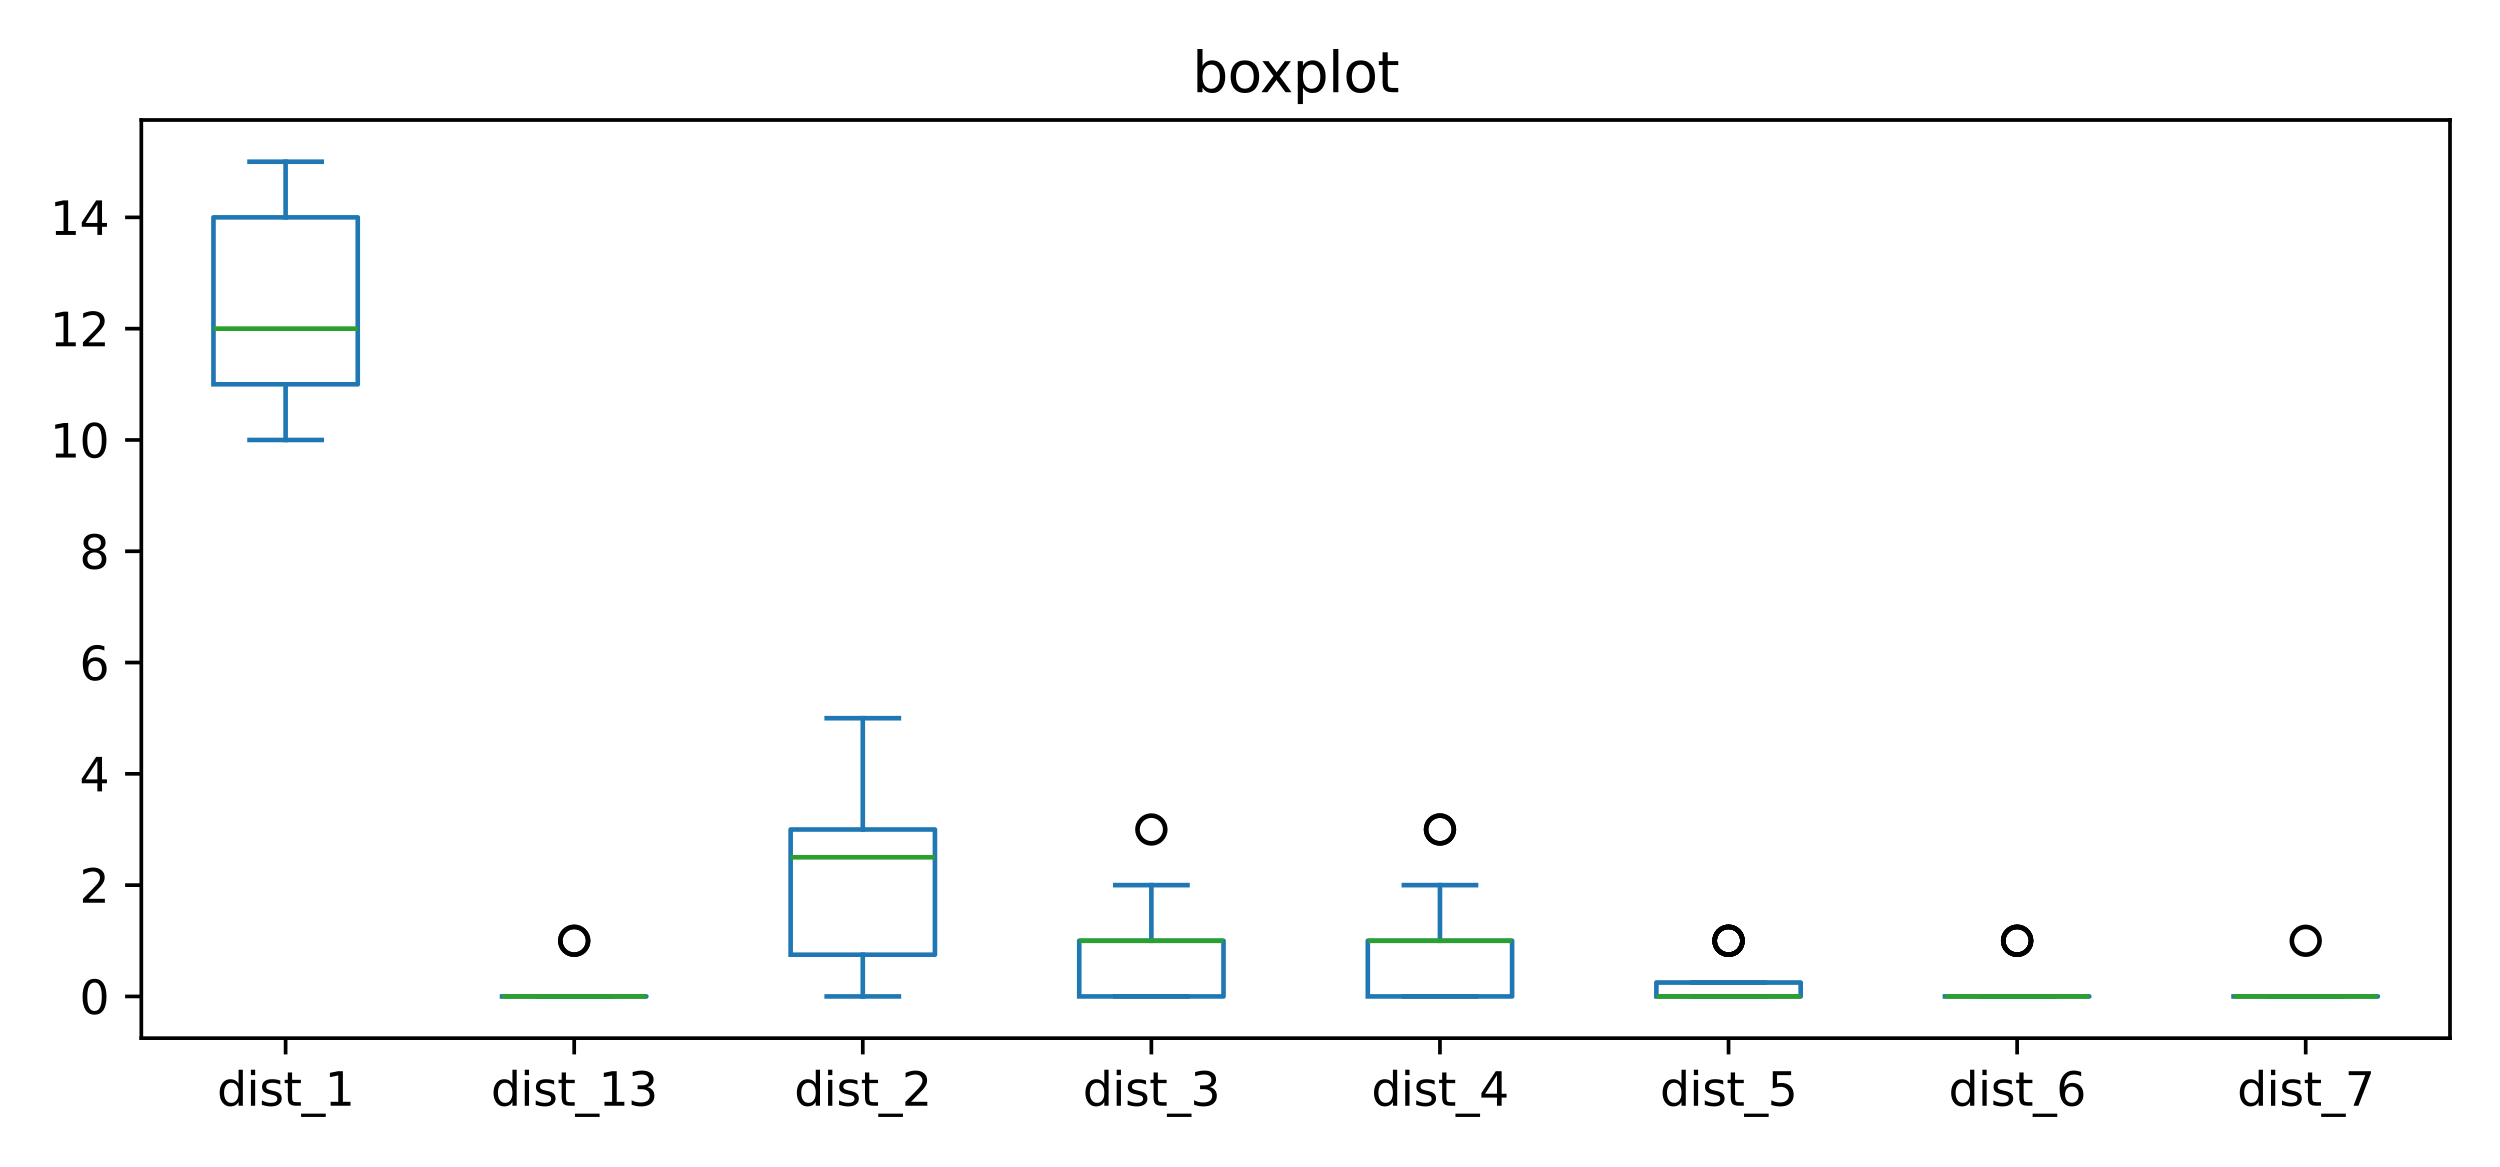 <?xml version="1.0" encoding="utf-8" standalone="no"?>
<!DOCTYPE svg PUBLIC "-//W3C//DTD SVG 1.1//EN"
  "http://www.w3.org/Graphics/SVG/1.1/DTD/svg11.dtd">
<svg xmlns:xlink="http://www.w3.org/1999/xlink" width="540pt" height="252pt" viewBox="0 0 540 252" xmlns="http://www.w3.org/2000/svg" version="1.1">
 <defs>
  <style type="text/css">*{stroke-linejoin: round; stroke-linecap: butt}</style>
 </defs>
 <g id="figure_1">
  <g id="patch_1">
   <path d="M 0 252 
L 540 252 
L 540 0 
L 0 0 
z
" style="fill: #ffffff"/>
  </g>
  <g id="axes_1">
   <g id="patch_2">
    <path d="M 30.525 224.244 
L 529.2 224.244 
L 529.2 25.918 
L 30.525 25.918 
z
" style="fill: #ffffff"/>
   </g>
   <g id="matplotlib.axis_1">
    <g id="xtick_1">
     <g id="line2d_1">
      <defs>
       <path id="m25ca37db2e" d="M 0 0 
L 0 3.5 
" style="stroke: #000000; stroke-width: 0.8"/>
      </defs>
      <g>
       <use xlink:href="#m25ca37db2e" x="61.692" y="224.244" style="stroke: #000000; stroke-width: 0.8"/>
      </g>
     </g>
     <g id="text_1">
      <!-- dist_1 -->
      <g transform="translate(46.883 238.842) scale(0.1 -0.1)">
       <defs>
        <path id="DejaVuSans-64" d="M 2906 2969 
L 2906 4863 
L 3481 4863 
L 3481 0 
L 2906 0 
L 2906 525 
Q 2725 213 2448 61 
Q 2172 -91 1784 -91 
Q 1150 -91 751 415 
Q 353 922 353 1747 
Q 353 2572 751 3078 
Q 1150 3584 1784 3584 
Q 2172 3584 2448 3432 
Q 2725 3281 2906 2969 
z
M 947 1747 
Q 947 1113 1208 752 
Q 1469 391 1925 391 
Q 2381 391 2643 752 
Q 2906 1113 2906 1747 
Q 2906 2381 2643 2742 
Q 2381 3103 1925 3103 
Q 1469 3103 1208 2742 
Q 947 2381 947 1747 
z
" transform="scale(0.016)"/>
        <path id="DejaVuSans-69" d="M 603 3500 
L 1178 3500 
L 1178 0 
L 603 0 
L 603 3500 
z
M 603 4863 
L 1178 4863 
L 1178 4134 
L 603 4134 
L 603 4863 
z
" transform="scale(0.016)"/>
        <path id="DejaVuSans-73" d="M 2834 3397 
L 2834 2853 
Q 2591 2978 2328 3040 
Q 2066 3103 1784 3103 
Q 1356 3103 1142 2972 
Q 928 2841 928 2578 
Q 928 2378 1081 2264 
Q 1234 2150 1697 2047 
L 1894 2003 
Q 2506 1872 2764 1633 
Q 3022 1394 3022 966 
Q 3022 478 2636 193 
Q 2250 -91 1575 -91 
Q 1294 -91 989 -36 
Q 684 19 347 128 
L 347 722 
Q 666 556 975 473 
Q 1284 391 1588 391 
Q 1994 391 2212 530 
Q 2431 669 2431 922 
Q 2431 1156 2273 1281 
Q 2116 1406 1581 1522 
L 1381 1569 
Q 847 1681 609 1914 
Q 372 2147 372 2553 
Q 372 3047 722 3315 
Q 1072 3584 1716 3584 
Q 2034 3584 2315 3537 
Q 2597 3491 2834 3397 
z
" transform="scale(0.016)"/>
        <path id="DejaVuSans-74" d="M 1172 4494 
L 1172 3500 
L 2356 3500 
L 2356 3053 
L 1172 3053 
L 1172 1153 
Q 1172 725 1289 603 
Q 1406 481 1766 481 
L 2356 481 
L 2356 0 
L 1766 0 
Q 1100 0 847 248 
Q 594 497 594 1153 
L 594 3053 
L 172 3053 
L 172 3500 
L 594 3500 
L 594 4494 
L 1172 4494 
z
" transform="scale(0.016)"/>
        <path id="DejaVuSans-5f" d="M 3263 -1063 
L 3263 -1509 
L -63 -1509 
L -63 -1063 
L 3263 -1063 
z
" transform="scale(0.016)"/>
        <path id="DejaVuSans-31" d="M 794 531 
L 1825 531 
L 1825 4091 
L 703 3866 
L 703 4441 
L 1819 4666 
L 2450 4666 
L 2450 531 
L 3481 531 
L 3481 0 
L 794 0 
L 794 531 
z
" transform="scale(0.016)"/>
       </defs>
       <use xlink:href="#DejaVuSans-64"/>
       <use xlink:href="#DejaVuSans-69" x="63.477"/>
       <use xlink:href="#DejaVuSans-73" x="91.26"/>
       <use xlink:href="#DejaVuSans-74" x="143.359"/>
       <use xlink:href="#DejaVuSans-5f" x="182.568"/>
       <use xlink:href="#DejaVuSans-31" x="232.568"/>
      </g>
     </g>
    </g>
    <g id="xtick_2">
     <g id="line2d_2">
      <g>
       <use xlink:href="#m25ca37db2e" x="124.027" y="224.244" style="stroke: #000000; stroke-width: 0.8"/>
      </g>
     </g>
     <g id="text_2">
      <!-- dist_13 -->
      <g transform="translate(106.036 238.842) scale(0.1 -0.1)">
       <defs>
        <path id="DejaVuSans-33" d="M 2597 2516 
Q 3050 2419 3304 2112 
Q 3559 1806 3559 1356 
Q 3559 666 3084 287 
Q 2609 -91 1734 -91 
Q 1441 -91 1130 -33 
Q 819 25 488 141 
L 488 750 
Q 750 597 1062 519 
Q 1375 441 1716 441 
Q 2309 441 2620 675 
Q 2931 909 2931 1356 
Q 2931 1769 2642 2001 
Q 2353 2234 1838 2234 
L 1294 2234 
L 1294 2753 
L 1863 2753 
Q 2328 2753 2575 2939 
Q 2822 3125 2822 3475 
Q 2822 3834 2567 4026 
Q 2313 4219 1838 4219 
Q 1578 4219 1281 4162 
Q 984 4106 628 3988 
L 628 4550 
Q 988 4650 1302 4700 
Q 1616 4750 1894 4750 
Q 2613 4750 3031 4423 
Q 3450 4097 3450 3541 
Q 3450 3153 3228 2886 
Q 3006 2619 2597 2516 
z
" transform="scale(0.016)"/>
       </defs>
       <use xlink:href="#DejaVuSans-64"/>
       <use xlink:href="#DejaVuSans-69" x="63.477"/>
       <use xlink:href="#DejaVuSans-73" x="91.26"/>
       <use xlink:href="#DejaVuSans-74" x="143.359"/>
       <use xlink:href="#DejaVuSans-5f" x="182.568"/>
       <use xlink:href="#DejaVuSans-31" x="232.568"/>
       <use xlink:href="#DejaVuSans-33" x="296.191"/>
      </g>
     </g>
    </g>
    <g id="xtick_3">
     <g id="line2d_3">
      <g>
       <use xlink:href="#m25ca37db2e" x="186.361" y="224.244" style="stroke: #000000; stroke-width: 0.8"/>
      </g>
     </g>
     <g id="text_3">
      <!-- dist_2 -->
      <g transform="translate(171.552 238.842) scale(0.1 -0.1)">
       <defs>
        <path id="DejaVuSans-32" d="M 1228 531 
L 3431 531 
L 3431 0 
L 469 0 
L 469 531 
Q 828 903 1448 1529 
Q 2069 2156 2228 2338 
Q 2531 2678 2651 2914 
Q 2772 3150 2772 3378 
Q 2772 3750 2511 3984 
Q 2250 4219 1831 4219 
Q 1534 4219 1204 4116 
Q 875 4013 500 3803 
L 500 4441 
Q 881 4594 1212 4672 
Q 1544 4750 1819 4750 
Q 2544 4750 2975 4387 
Q 3406 4025 3406 3419 
Q 3406 3131 3298 2873 
Q 3191 2616 2906 2266 
Q 2828 2175 2409 1742 
Q 1991 1309 1228 531 
z
" transform="scale(0.016)"/>
       </defs>
       <use xlink:href="#DejaVuSans-64"/>
       <use xlink:href="#DejaVuSans-69" x="63.477"/>
       <use xlink:href="#DejaVuSans-73" x="91.26"/>
       <use xlink:href="#DejaVuSans-74" x="143.359"/>
       <use xlink:href="#DejaVuSans-5f" x="182.568"/>
       <use xlink:href="#DejaVuSans-32" x="232.568"/>
      </g>
     </g>
    </g>
    <g id="xtick_4">
     <g id="line2d_4">
      <g>
       <use xlink:href="#m25ca37db2e" x="248.695" y="224.244" style="stroke: #000000; stroke-width: 0.8"/>
      </g>
     </g>
     <g id="text_4">
      <!-- dist_3 -->
      <g transform="translate(233.886 238.842) scale(0.1 -0.1)">
       <use xlink:href="#DejaVuSans-64"/>
       <use xlink:href="#DejaVuSans-69" x="63.477"/>
       <use xlink:href="#DejaVuSans-73" x="91.26"/>
       <use xlink:href="#DejaVuSans-74" x="143.359"/>
       <use xlink:href="#DejaVuSans-5f" x="182.568"/>
       <use xlink:href="#DejaVuSans-33" x="232.568"/>
      </g>
     </g>
    </g>
    <g id="xtick_5">
     <g id="line2d_5">
      <g>
       <use xlink:href="#m25ca37db2e" x="311.03" y="224.244" style="stroke: #000000; stroke-width: 0.8"/>
      </g>
     </g>
     <g id="text_5">
      <!-- dist_4 -->
      <g transform="translate(296.22 238.842) scale(0.1 -0.1)">
       <defs>
        <path id="DejaVuSans-34" d="M 2419 4116 
L 825 1625 
L 2419 1625 
L 2419 4116 
z
M 2253 4666 
L 3047 4666 
L 3047 1625 
L 3713 1625 
L 3713 1100 
L 3047 1100 
L 3047 0 
L 2419 0 
L 2419 1100 
L 313 1100 
L 313 1709 
L 2253 4666 
z
" transform="scale(0.016)"/>
       </defs>
       <use xlink:href="#DejaVuSans-64"/>
       <use xlink:href="#DejaVuSans-69" x="63.477"/>
       <use xlink:href="#DejaVuSans-73" x="91.26"/>
       <use xlink:href="#DejaVuSans-74" x="143.359"/>
       <use xlink:href="#DejaVuSans-5f" x="182.568"/>
       <use xlink:href="#DejaVuSans-34" x="232.568"/>
      </g>
     </g>
    </g>
    <g id="xtick_6">
     <g id="line2d_6">
      <g>
       <use xlink:href="#m25ca37db2e" x="373.364" y="224.244" style="stroke: #000000; stroke-width: 0.8"/>
      </g>
     </g>
     <g id="text_6">
      <!-- dist_5 -->
      <g transform="translate(358.555 238.842) scale(0.1 -0.1)">
       <defs>
        <path id="DejaVuSans-35" d="M 691 4666 
L 3169 4666 
L 3169 4134 
L 1269 4134 
L 1269 2991 
Q 1406 3038 1543 3061 
Q 1681 3084 1819 3084 
Q 2600 3084 3056 2656 
Q 3513 2228 3513 1497 
Q 3513 744 3044 326 
Q 2575 -91 1722 -91 
Q 1428 -91 1123 -41 
Q 819 9 494 109 
L 494 744 
Q 775 591 1075 516 
Q 1375 441 1709 441 
Q 2250 441 2565 725 
Q 2881 1009 2881 1497 
Q 2881 1984 2565 2268 
Q 2250 2553 1709 2553 
Q 1456 2553 1204 2497 
Q 953 2441 691 2322 
L 691 4666 
z
" transform="scale(0.016)"/>
       </defs>
       <use xlink:href="#DejaVuSans-64"/>
       <use xlink:href="#DejaVuSans-69" x="63.477"/>
       <use xlink:href="#DejaVuSans-73" x="91.26"/>
       <use xlink:href="#DejaVuSans-74" x="143.359"/>
       <use xlink:href="#DejaVuSans-5f" x="182.568"/>
       <use xlink:href="#DejaVuSans-35" x="232.568"/>
      </g>
     </g>
    </g>
    <g id="xtick_7">
     <g id="line2d_7">
      <g>
       <use xlink:href="#m25ca37db2e" x="435.698" y="224.244" style="stroke: #000000; stroke-width: 0.8"/>
      </g>
     </g>
     <g id="text_7">
      <!-- dist_6 -->
      <g transform="translate(420.889 238.842) scale(0.1 -0.1)">
       <defs>
        <path id="DejaVuSans-36" d="M 2113 2584 
Q 1688 2584 1439 2293 
Q 1191 2003 1191 1497 
Q 1191 994 1439 701 
Q 1688 409 2113 409 
Q 2538 409 2786 701 
Q 3034 994 3034 1497 
Q 3034 2003 2786 2293 
Q 2538 2584 2113 2584 
z
M 3366 4563 
L 3366 3988 
Q 3128 4100 2886 4159 
Q 2644 4219 2406 4219 
Q 1781 4219 1451 3797 
Q 1122 3375 1075 2522 
Q 1259 2794 1537 2939 
Q 1816 3084 2150 3084 
Q 2853 3084 3261 2657 
Q 3669 2231 3669 1497 
Q 3669 778 3244 343 
Q 2819 -91 2113 -91 
Q 1303 -91 875 529 
Q 447 1150 447 2328 
Q 447 3434 972 4092 
Q 1497 4750 2381 4750 
Q 2619 4750 2861 4703 
Q 3103 4656 3366 4563 
z
" transform="scale(0.016)"/>
       </defs>
       <use xlink:href="#DejaVuSans-64"/>
       <use xlink:href="#DejaVuSans-69" x="63.477"/>
       <use xlink:href="#DejaVuSans-73" x="91.26"/>
       <use xlink:href="#DejaVuSans-74" x="143.359"/>
       <use xlink:href="#DejaVuSans-5f" x="182.568"/>
       <use xlink:href="#DejaVuSans-36" x="232.568"/>
      </g>
     </g>
    </g>
    <g id="xtick_8">
     <g id="line2d_8">
      <g>
       <use xlink:href="#m25ca37db2e" x="498.033" y="224.244" style="stroke: #000000; stroke-width: 0.8"/>
      </g>
     </g>
     <g id="text_8">
      <!-- dist_7 -->
      <g transform="translate(483.223 238.842) scale(0.1 -0.1)">
       <defs>
        <path id="DejaVuSans-37" d="M 525 4666 
L 3525 4666 
L 3525 4397 
L 1831 0 
L 1172 0 
L 2766 4134 
L 525 4134 
L 525 4666 
z
" transform="scale(0.016)"/>
       </defs>
       <use xlink:href="#DejaVuSans-64"/>
       <use xlink:href="#DejaVuSans-69" x="63.477"/>
       <use xlink:href="#DejaVuSans-73" x="91.26"/>
       <use xlink:href="#DejaVuSans-74" x="143.359"/>
       <use xlink:href="#DejaVuSans-5f" x="182.568"/>
       <use xlink:href="#DejaVuSans-37" x="232.568"/>
      </g>
     </g>
    </g>
   </g>
   <g id="matplotlib.axis_2">
    <g id="ytick_1">
     <g id="line2d_9">
      <defs>
       <path id="maceda5f604" d="M 0 0 
L -3.5 0 
" style="stroke: #000000; stroke-width: 0.8"/>
      </defs>
      <g>
       <use xlink:href="#maceda5f604" x="30.525" y="215.229" style="stroke: #000000; stroke-width: 0.8"/>
      </g>
     </g>
     <g id="text_9">
      <!-- 0 -->
      <g transform="translate(17.163 219.028) scale(0.1 -0.1)">
       <defs>
        <path id="DejaVuSans-30" d="M 2034 4250 
Q 1547 4250 1301 3770 
Q 1056 3291 1056 2328 
Q 1056 1369 1301 889 
Q 1547 409 2034 409 
Q 2525 409 2770 889 
Q 3016 1369 3016 2328 
Q 3016 3291 2770 3770 
Q 2525 4250 2034 4250 
z
M 2034 4750 
Q 2819 4750 3233 4129 
Q 3647 3509 3647 2328 
Q 3647 1150 3233 529 
Q 2819 -91 2034 -91 
Q 1250 -91 836 529 
Q 422 1150 422 2328 
Q 422 3509 836 4129 
Q 1250 4750 2034 4750 
z
" transform="scale(0.016)"/>
       </defs>
       <use xlink:href="#DejaVuSans-30"/>
      </g>
     </g>
    </g>
    <g id="ytick_2">
     <g id="line2d_10">
      <g>
       <use xlink:href="#maceda5f604" x="30.525" y="191.189" style="stroke: #000000; stroke-width: 0.8"/>
      </g>
     </g>
     <g id="text_10">
      <!-- 2 -->
      <g transform="translate(17.163 194.989) scale(0.1 -0.1)">
       <use xlink:href="#DejaVuSans-32"/>
      </g>
     </g>
    </g>
    <g id="ytick_3">
     <g id="line2d_11">
      <g>
       <use xlink:href="#maceda5f604" x="30.525" y="167.15" style="stroke: #000000; stroke-width: 0.8"/>
      </g>
     </g>
     <g id="text_11">
      <!-- 4 -->
      <g transform="translate(17.163 170.949) scale(0.1 -0.1)">
       <use xlink:href="#DejaVuSans-34"/>
      </g>
     </g>
    </g>
    <g id="ytick_4">
     <g id="line2d_12">
      <g>
       <use xlink:href="#maceda5f604" x="30.525" y="143.111" style="stroke: #000000; stroke-width: 0.8"/>
      </g>
     </g>
     <g id="text_12">
      <!-- 6 -->
      <g transform="translate(17.163 146.91) scale(0.1 -0.1)">
       <use xlink:href="#DejaVuSans-36"/>
      </g>
     </g>
    </g>
    <g id="ytick_5">
     <g id="line2d_13">
      <g>
       <use xlink:href="#maceda5f604" x="30.525" y="119.071" style="stroke: #000000; stroke-width: 0.8"/>
      </g>
     </g>
     <g id="text_13">
      <!-- 8 -->
      <g transform="translate(17.163 122.87) scale(0.1 -0.1)">
       <defs>
        <path id="DejaVuSans-38" d="M 2034 2216 
Q 1584 2216 1326 1975 
Q 1069 1734 1069 1313 
Q 1069 891 1326 650 
Q 1584 409 2034 409 
Q 2484 409 2743 651 
Q 3003 894 3003 1313 
Q 3003 1734 2745 1975 
Q 2488 2216 2034 2216 
z
M 1403 2484 
Q 997 2584 770 2862 
Q 544 3141 544 3541 
Q 544 4100 942 4425 
Q 1341 4750 2034 4750 
Q 2731 4750 3128 4425 
Q 3525 4100 3525 3541 
Q 3525 3141 3298 2862 
Q 3072 2584 2669 2484 
Q 3125 2378 3379 2068 
Q 3634 1759 3634 1313 
Q 3634 634 3220 271 
Q 2806 -91 2034 -91 
Q 1263 -91 848 271 
Q 434 634 434 1313 
Q 434 1759 690 2068 
Q 947 2378 1403 2484 
z
M 1172 3481 
Q 1172 3119 1398 2916 
Q 1625 2713 2034 2713 
Q 2441 2713 2670 2916 
Q 2900 3119 2900 3481 
Q 2900 3844 2670 4047 
Q 2441 4250 2034 4250 
Q 1625 4250 1398 4047 
Q 1172 3844 1172 3481 
z
" transform="scale(0.016)"/>
       </defs>
       <use xlink:href="#DejaVuSans-38"/>
      </g>
     </g>
    </g>
    <g id="ytick_6">
     <g id="line2d_14">
      <g>
       <use xlink:href="#maceda5f604" x="30.525" y="95.032" style="stroke: #000000; stroke-width: 0.8"/>
      </g>
     </g>
     <g id="text_14">
      <!-- 10 -->
      <g transform="translate(10.8 98.831) scale(0.1 -0.1)">
       <use xlink:href="#DejaVuSans-31"/>
       <use xlink:href="#DejaVuSans-30" x="63.623"/>
      </g>
     </g>
    </g>
    <g id="ytick_7">
     <g id="line2d_15">
      <g>
       <use xlink:href="#maceda5f604" x="30.525" y="70.992" style="stroke: #000000; stroke-width: 0.8"/>
      </g>
     </g>
     <g id="text_15">
      <!-- 12 -->
      <g transform="translate(10.8 74.791) scale(0.1 -0.1)">
       <use xlink:href="#DejaVuSans-31"/>
       <use xlink:href="#DejaVuSans-32" x="63.623"/>
      </g>
     </g>
    </g>
    <g id="ytick_8">
     <g id="line2d_16">
      <g>
       <use xlink:href="#maceda5f604" x="30.525" y="46.953" style="stroke: #000000; stroke-width: 0.8"/>
      </g>
     </g>
     <g id="text_16">
      <!-- 14 -->
      <g transform="translate(10.8 50.752) scale(0.1 -0.1)">
       <use xlink:href="#DejaVuSans-31"/>
       <use xlink:href="#DejaVuSans-34" x="63.623"/>
      </g>
     </g>
    </g>
   </g>
   <g id="line2d_17">
    <path d="M 46.109 83.012 
L 77.276 83.012 
L 77.276 46.953 
L 46.109 46.953 
L 46.109 83.012 
" clip-path="url(#p597ce27ac8)" style="fill: none; stroke: #1f77b4; stroke-linecap: square"/>
   </g>
   <g id="line2d_18">
    <path d="M 61.692 83.012 
L 61.692 95.032 
" clip-path="url(#p597ce27ac8)" style="fill: none; stroke: #1f77b4; stroke-linecap: square"/>
   </g>
   <g id="line2d_19">
    <path d="M 61.692 46.953 
L 61.692 34.933 
" clip-path="url(#p597ce27ac8)" style="fill: none; stroke: #1f77b4; stroke-linecap: square"/>
   </g>
   <g id="line2d_20">
    <path d="M 53.9 95.032 
L 69.484 95.032 
" clip-path="url(#p597ce27ac8)" style="fill: none; stroke: #1f77b4; stroke-linecap: square"/>
   </g>
   <g id="line2d_21">
    <path d="M 53.9 34.933 
L 69.484 34.933 
" clip-path="url(#p597ce27ac8)" style="fill: none; stroke: #1f77b4; stroke-linecap: square"/>
   </g>
   <g id="line2d_22"/>
   <g id="line2d_23">
    <path d="M 108.443 215.229 
L 139.61 215.229 
L 139.61 215.229 
L 108.443 215.229 
L 108.443 215.229 
" clip-path="url(#p597ce27ac8)" style="fill: none; stroke: #1f77b4; stroke-linecap: square"/>
   </g>
   <g id="line2d_24">
    <path d="M 124.027 215.229 
L 124.027 215.229 
" clip-path="url(#p597ce27ac8)" style="fill: none; stroke: #1f77b4; stroke-linecap: square"/>
   </g>
   <g id="line2d_25">
    <path d="M 124.027 215.229 
L 124.027 215.229 
" clip-path="url(#p597ce27ac8)" style="fill: none; stroke: #1f77b4; stroke-linecap: square"/>
   </g>
   <g id="line2d_26">
    <path d="M 116.235 215.229 
L 131.818 215.229 
" clip-path="url(#p597ce27ac8)" style="fill: none; stroke: #1f77b4; stroke-linecap: square"/>
   </g>
   <g id="line2d_27">
    <path d="M 116.235 215.229 
L 131.818 215.229 
" clip-path="url(#p597ce27ac8)" style="fill: none; stroke: #1f77b4; stroke-linecap: square"/>
   </g>
   <g id="line2d_28">
    <defs>
     <path id="md77ed45a5d" d="M 0 3 
C 0.796 3 1.559 2.684 2.121 2.121 
C 2.684 1.559 3 0.796 3 0 
C 3 -0.796 2.684 -1.559 2.121 -2.121 
C 1.559 -2.684 0.796 -3 0 -3 
C -0.796 -3 -1.559 -2.684 -2.121 -2.121 
C -2.684 -1.559 -3 -0.796 -3 0 
C -3 0.796 -2.684 1.559 -2.121 2.121 
C -1.559 2.684 -0.796 3 0 3 
z
" style="stroke: #000000"/>
    </defs>
    <g clip-path="url(#p597ce27ac8)">
     <use xlink:href="#md77ed45a5d" x="124.027" y="203.209" style="fill-opacity: 0; stroke: #000000"/>
     <use xlink:href="#md77ed45a5d" x="124.027" y="203.209" style="fill-opacity: 0; stroke: #000000"/>
    </g>
   </g>
   <g id="line2d_29">
    <path d="M 170.777 206.214 
L 201.945 206.214 
L 201.945 179.17 
L 170.777 179.17 
L 170.777 206.214 
" clip-path="url(#p597ce27ac8)" style="fill: none; stroke: #1f77b4; stroke-linecap: square"/>
   </g>
   <g id="line2d_30">
    <path d="M 186.361 206.214 
L 186.361 215.229 
" clip-path="url(#p597ce27ac8)" style="fill: none; stroke: #1f77b4; stroke-linecap: square"/>
   </g>
   <g id="line2d_31">
    <path d="M 186.361 179.17 
L 186.361 155.13 
" clip-path="url(#p597ce27ac8)" style="fill: none; stroke: #1f77b4; stroke-linecap: square"/>
   </g>
   <g id="line2d_32">
    <path d="M 178.569 215.229 
L 194.153 215.229 
" clip-path="url(#p597ce27ac8)" style="fill: none; stroke: #1f77b4; stroke-linecap: square"/>
   </g>
   <g id="line2d_33">
    <path d="M 178.569 155.13 
L 194.153 155.13 
" clip-path="url(#p597ce27ac8)" style="fill: none; stroke: #1f77b4; stroke-linecap: square"/>
   </g>
   <g id="line2d_34"/>
   <g id="line2d_35">
    <path d="M 233.112 215.229 
L 264.279 215.229 
L 264.279 203.209 
L 233.112 203.209 
L 233.112 215.229 
" clip-path="url(#p597ce27ac8)" style="fill: none; stroke: #1f77b4; stroke-linecap: square"/>
   </g>
   <g id="line2d_36">
    <path d="M 248.695 215.229 
L 248.695 215.229 
" clip-path="url(#p597ce27ac8)" style="fill: none; stroke: #1f77b4; stroke-linecap: square"/>
   </g>
   <g id="line2d_37">
    <path d="M 248.695 203.209 
L 248.695 191.189 
" clip-path="url(#p597ce27ac8)" style="fill: none; stroke: #1f77b4; stroke-linecap: square"/>
   </g>
   <g id="line2d_38">
    <path d="M 240.904 215.229 
L 256.487 215.229 
" clip-path="url(#p597ce27ac8)" style="fill: none; stroke: #1f77b4; stroke-linecap: square"/>
   </g>
   <g id="line2d_39">
    <path d="M 240.904 191.189 
L 256.487 191.189 
" clip-path="url(#p597ce27ac8)" style="fill: none; stroke: #1f77b4; stroke-linecap: square"/>
   </g>
   <g id="line2d_40">
    <g clip-path="url(#p597ce27ac8)">
     <use xlink:href="#md77ed45a5d" x="248.695" y="179.17" style="fill-opacity: 0; stroke: #000000"/>
    </g>
   </g>
   <g id="line2d_41">
    <path d="M 295.446 215.229 
L 326.613 215.229 
L 326.613 203.209 
L 295.446 203.209 
L 295.446 215.229 
" clip-path="url(#p597ce27ac8)" style="fill: none; stroke: #1f77b4; stroke-linecap: square"/>
   </g>
   <g id="line2d_42">
    <path d="M 311.03 215.229 
L 311.03 215.229 
" clip-path="url(#p597ce27ac8)" style="fill: none; stroke: #1f77b4; stroke-linecap: square"/>
   </g>
   <g id="line2d_43">
    <path d="M 311.03 203.209 
L 311.03 191.189 
" clip-path="url(#p597ce27ac8)" style="fill: none; stroke: #1f77b4; stroke-linecap: square"/>
   </g>
   <g id="line2d_44">
    <path d="M 303.238 215.229 
L 318.821 215.229 
" clip-path="url(#p597ce27ac8)" style="fill: none; stroke: #1f77b4; stroke-linecap: square"/>
   </g>
   <g id="line2d_45">
    <path d="M 303.238 191.189 
L 318.821 191.189 
" clip-path="url(#p597ce27ac8)" style="fill: none; stroke: #1f77b4; stroke-linecap: square"/>
   </g>
   <g id="line2d_46">
    <g clip-path="url(#p597ce27ac8)">
     <use xlink:href="#md77ed45a5d" x="311.03" y="179.17" style="fill-opacity: 0; stroke: #000000"/>
     <use xlink:href="#md77ed45a5d" x="311.03" y="179.17" style="fill-opacity: 0; stroke: #000000"/>
    </g>
   </g>
   <g id="line2d_47">
    <path d="M 357.78 215.229 
L 388.948 215.229 
L 388.948 212.224 
L 357.78 212.224 
L 357.78 215.229 
" clip-path="url(#p597ce27ac8)" style="fill: none; stroke: #1f77b4; stroke-linecap: square"/>
   </g>
   <g id="line2d_48">
    <path d="M 373.364 215.229 
L 373.364 215.229 
" clip-path="url(#p597ce27ac8)" style="fill: none; stroke: #1f77b4; stroke-linecap: square"/>
   </g>
   <g id="line2d_49">
    <path d="M 373.364 212.224 
L 373.364 212.224 
" clip-path="url(#p597ce27ac8)" style="fill: none; stroke: #1f77b4; stroke-linecap: square"/>
   </g>
   <g id="line2d_50">
    <path d="M 365.572 215.229 
L 381.156 215.229 
" clip-path="url(#p597ce27ac8)" style="fill: none; stroke: #1f77b4; stroke-linecap: square"/>
   </g>
   <g id="line2d_51">
    <path d="M 365.572 212.224 
L 381.156 212.224 
" clip-path="url(#p597ce27ac8)" style="fill: none; stroke: #1f77b4; stroke-linecap: square"/>
   </g>
   <g id="line2d_52">
    <g clip-path="url(#p597ce27ac8)">
     <use xlink:href="#md77ed45a5d" x="373.364" y="203.209" style="fill-opacity: 0; stroke: #000000"/>
     <use xlink:href="#md77ed45a5d" x="373.364" y="203.209" style="fill-opacity: 0; stroke: #000000"/>
     <use xlink:href="#md77ed45a5d" x="373.364" y="203.209" style="fill-opacity: 0; stroke: #000000"/>
     <use xlink:href="#md77ed45a5d" x="373.364" y="203.209" style="fill-opacity: 0; stroke: #000000"/>
     <use xlink:href="#md77ed45a5d" x="373.364" y="203.209" style="fill-opacity: 0; stroke: #000000"/>
    </g>
   </g>
   <g id="line2d_53">
    <path d="M 420.115 215.229 
L 451.282 215.229 
L 451.282 215.229 
L 420.115 215.229 
L 420.115 215.229 
" clip-path="url(#p597ce27ac8)" style="fill: none; stroke: #1f77b4; stroke-linecap: square"/>
   </g>
   <g id="line2d_54">
    <path d="M 435.698 215.229 
L 435.698 215.229 
" clip-path="url(#p597ce27ac8)" style="fill: none; stroke: #1f77b4; stroke-linecap: square"/>
   </g>
   <g id="line2d_55">
    <path d="M 435.698 215.229 
L 435.698 215.229 
" clip-path="url(#p597ce27ac8)" style="fill: none; stroke: #1f77b4; stroke-linecap: square"/>
   </g>
   <g id="line2d_56">
    <path d="M 427.907 215.229 
L 443.49 215.229 
" clip-path="url(#p597ce27ac8)" style="fill: none; stroke: #1f77b4; stroke-linecap: square"/>
   </g>
   <g id="line2d_57">
    <path d="M 427.907 215.229 
L 443.49 215.229 
" clip-path="url(#p597ce27ac8)" style="fill: none; stroke: #1f77b4; stroke-linecap: square"/>
   </g>
   <g id="line2d_58">
    <g clip-path="url(#p597ce27ac8)">
     <use xlink:href="#md77ed45a5d" x="435.698" y="203.209" style="fill-opacity: 0; stroke: #000000"/>
     <use xlink:href="#md77ed45a5d" x="435.698" y="203.209" style="fill-opacity: 0; stroke: #000000"/>
     <use xlink:href="#md77ed45a5d" x="435.698" y="203.209" style="fill-opacity: 0; stroke: #000000"/>
     <use xlink:href="#md77ed45a5d" x="435.698" y="203.209" style="fill-opacity: 0; stroke: #000000"/>
    </g>
   </g>
   <g id="line2d_59">
    <path d="M 482.449 215.229 
L 513.616 215.229 
L 513.616 215.229 
L 482.449 215.229 
L 482.449 215.229 
" clip-path="url(#p597ce27ac8)" style="fill: none; stroke: #1f77b4; stroke-linecap: square"/>
   </g>
   <g id="line2d_60">
    <path d="M 498.033 215.229 
L 498.033 215.229 
" clip-path="url(#p597ce27ac8)" style="fill: none; stroke: #1f77b4; stroke-linecap: square"/>
   </g>
   <g id="line2d_61">
    <path d="M 498.033 215.229 
L 498.033 215.229 
" clip-path="url(#p597ce27ac8)" style="fill: none; stroke: #1f77b4; stroke-linecap: square"/>
   </g>
   <g id="line2d_62">
    <path d="M 490.241 215.229 
L 505.825 215.229 
" clip-path="url(#p597ce27ac8)" style="fill: none; stroke: #1f77b4; stroke-linecap: square"/>
   </g>
   <g id="line2d_63">
    <path d="M 490.241 215.229 
L 505.825 215.229 
" clip-path="url(#p597ce27ac8)" style="fill: none; stroke: #1f77b4; stroke-linecap: square"/>
   </g>
   <g id="line2d_64">
    <g clip-path="url(#p597ce27ac8)">
     <use xlink:href="#md77ed45a5d" x="498.033" y="203.209" style="fill-opacity: 0; stroke: #000000"/>
    </g>
   </g>
   <g id="line2d_65">
    <path d="M 46.109 70.992 
L 77.276 70.992 
" clip-path="url(#p597ce27ac8)" style="fill: none; stroke: #2ca02c"/>
   </g>
   <g id="line2d_66">
    <path d="M 108.443 215.229 
L 139.61 215.229 
" clip-path="url(#p597ce27ac8)" style="fill: none; stroke: #2ca02c"/>
   </g>
   <g id="line2d_67">
    <path d="M 170.777 185.18 
L 201.945 185.18 
" clip-path="url(#p597ce27ac8)" style="fill: none; stroke: #2ca02c"/>
   </g>
   <g id="line2d_68">
    <path d="M 233.112 203.209 
L 264.279 203.209 
" clip-path="url(#p597ce27ac8)" style="fill: none; stroke: #2ca02c"/>
   </g>
   <g id="line2d_69">
    <path d="M 295.446 203.209 
L 326.613 203.209 
" clip-path="url(#p597ce27ac8)" style="fill: none; stroke: #2ca02c"/>
   </g>
   <g id="line2d_70">
    <path d="M 357.78 215.229 
L 388.948 215.229 
" clip-path="url(#p597ce27ac8)" style="fill: none; stroke: #2ca02c"/>
   </g>
   <g id="line2d_71">
    <path d="M 420.115 215.229 
L 451.282 215.229 
" clip-path="url(#p597ce27ac8)" style="fill: none; stroke: #2ca02c"/>
   </g>
   <g id="line2d_72">
    <path d="M 482.449 215.229 
L 513.616 215.229 
" clip-path="url(#p597ce27ac8)" style="fill: none; stroke: #2ca02c"/>
   </g>
   <g id="patch_3">
    <path d="M 30.525 224.244 
L 30.525 25.918 
" style="fill: none; stroke: #000000; stroke-width: 0.8; stroke-linejoin: miter; stroke-linecap: square"/>
   </g>
   <g id="patch_4">
    <path d="M 529.2 224.244 
L 529.2 25.918 
" style="fill: none; stroke: #000000; stroke-width: 0.8; stroke-linejoin: miter; stroke-linecap: square"/>
   </g>
   <g id="patch_5">
    <path d="M 30.525 224.244 
L 529.2 224.244 
" style="fill: none; stroke: #000000; stroke-width: 0.8; stroke-linejoin: miter; stroke-linecap: square"/>
   </g>
   <g id="patch_6">
    <path d="M 30.525 25.918 
L 529.2 25.918 
" style="fill: none; stroke: #000000; stroke-width: 0.8; stroke-linejoin: miter; stroke-linecap: square"/>
   </g>
   <g id="text_17">
    <!-- boxplot -->
    <g transform="translate(257.519 19.918) scale(0.12 -0.12)">
     <defs>
      <path id="DejaVuSans-62" d="M 3116 1747 
Q 3116 2381 2855 2742 
Q 2594 3103 2138 3103 
Q 1681 3103 1420 2742 
Q 1159 2381 1159 1747 
Q 1159 1113 1420 752 
Q 1681 391 2138 391 
Q 2594 391 2855 752 
Q 3116 1113 3116 1747 
z
M 1159 2969 
Q 1341 3281 1617 3432 
Q 1894 3584 2278 3584 
Q 2916 3584 3314 3078 
Q 3713 2572 3713 1747 
Q 3713 922 3314 415 
Q 2916 -91 2278 -91 
Q 1894 -91 1617 61 
Q 1341 213 1159 525 
L 1159 0 
L 581 0 
L 581 4863 
L 1159 4863 
L 1159 2969 
z
" transform="scale(0.016)"/>
      <path id="DejaVuSans-6f" d="M 1959 3097 
Q 1497 3097 1228 2736 
Q 959 2375 959 1747 
Q 959 1119 1226 758 
Q 1494 397 1959 397 
Q 2419 397 2687 759 
Q 2956 1122 2956 1747 
Q 2956 2369 2687 2733 
Q 2419 3097 1959 3097 
z
M 1959 3584 
Q 2709 3584 3137 3096 
Q 3566 2609 3566 1747 
Q 3566 888 3137 398 
Q 2709 -91 1959 -91 
Q 1206 -91 779 398 
Q 353 888 353 1747 
Q 353 2609 779 3096 
Q 1206 3584 1959 3584 
z
" transform="scale(0.016)"/>
      <path id="DejaVuSans-78" d="M 3513 3500 
L 2247 1797 
L 3578 0 
L 2900 0 
L 1881 1375 
L 863 0 
L 184 0 
L 1544 1831 
L 300 3500 
L 978 3500 
L 1906 2253 
L 2834 3500 
L 3513 3500 
z
" transform="scale(0.016)"/>
      <path id="DejaVuSans-70" d="M 1159 525 
L 1159 -1331 
L 581 -1331 
L 581 3500 
L 1159 3500 
L 1159 2969 
Q 1341 3281 1617 3432 
Q 1894 3584 2278 3584 
Q 2916 3584 3314 3078 
Q 3713 2572 3713 1747 
Q 3713 922 3314 415 
Q 2916 -91 2278 -91 
Q 1894 -91 1617 61 
Q 1341 213 1159 525 
z
M 3116 1747 
Q 3116 2381 2855 2742 
Q 2594 3103 2138 3103 
Q 1681 3103 1420 2742 
Q 1159 2381 1159 1747 
Q 1159 1113 1420 752 
Q 1681 391 2138 391 
Q 2594 391 2855 752 
Q 3116 1113 3116 1747 
z
" transform="scale(0.016)"/>
      <path id="DejaVuSans-6c" d="M 603 4863 
L 1178 4863 
L 1178 0 
L 603 0 
L 603 4863 
z
" transform="scale(0.016)"/>
     </defs>
     <use xlink:href="#DejaVuSans-62"/>
     <use xlink:href="#DejaVuSans-6f" x="63.477"/>
     <use xlink:href="#DejaVuSans-78" x="121.533"/>
     <use xlink:href="#DejaVuSans-70" x="180.713"/>
     <use xlink:href="#DejaVuSans-6c" x="244.189"/>
     <use xlink:href="#DejaVuSans-6f" x="271.973"/>
     <use xlink:href="#DejaVuSans-74" x="333.154"/>
    </g>
   </g>
  </g>
 </g>
 <defs>
  <clipPath id="p597ce27ac8">
   <rect x="30.525" y="25.918" width="498.675" height="198.326"/>
  </clipPath>
 </defs>
</svg>
